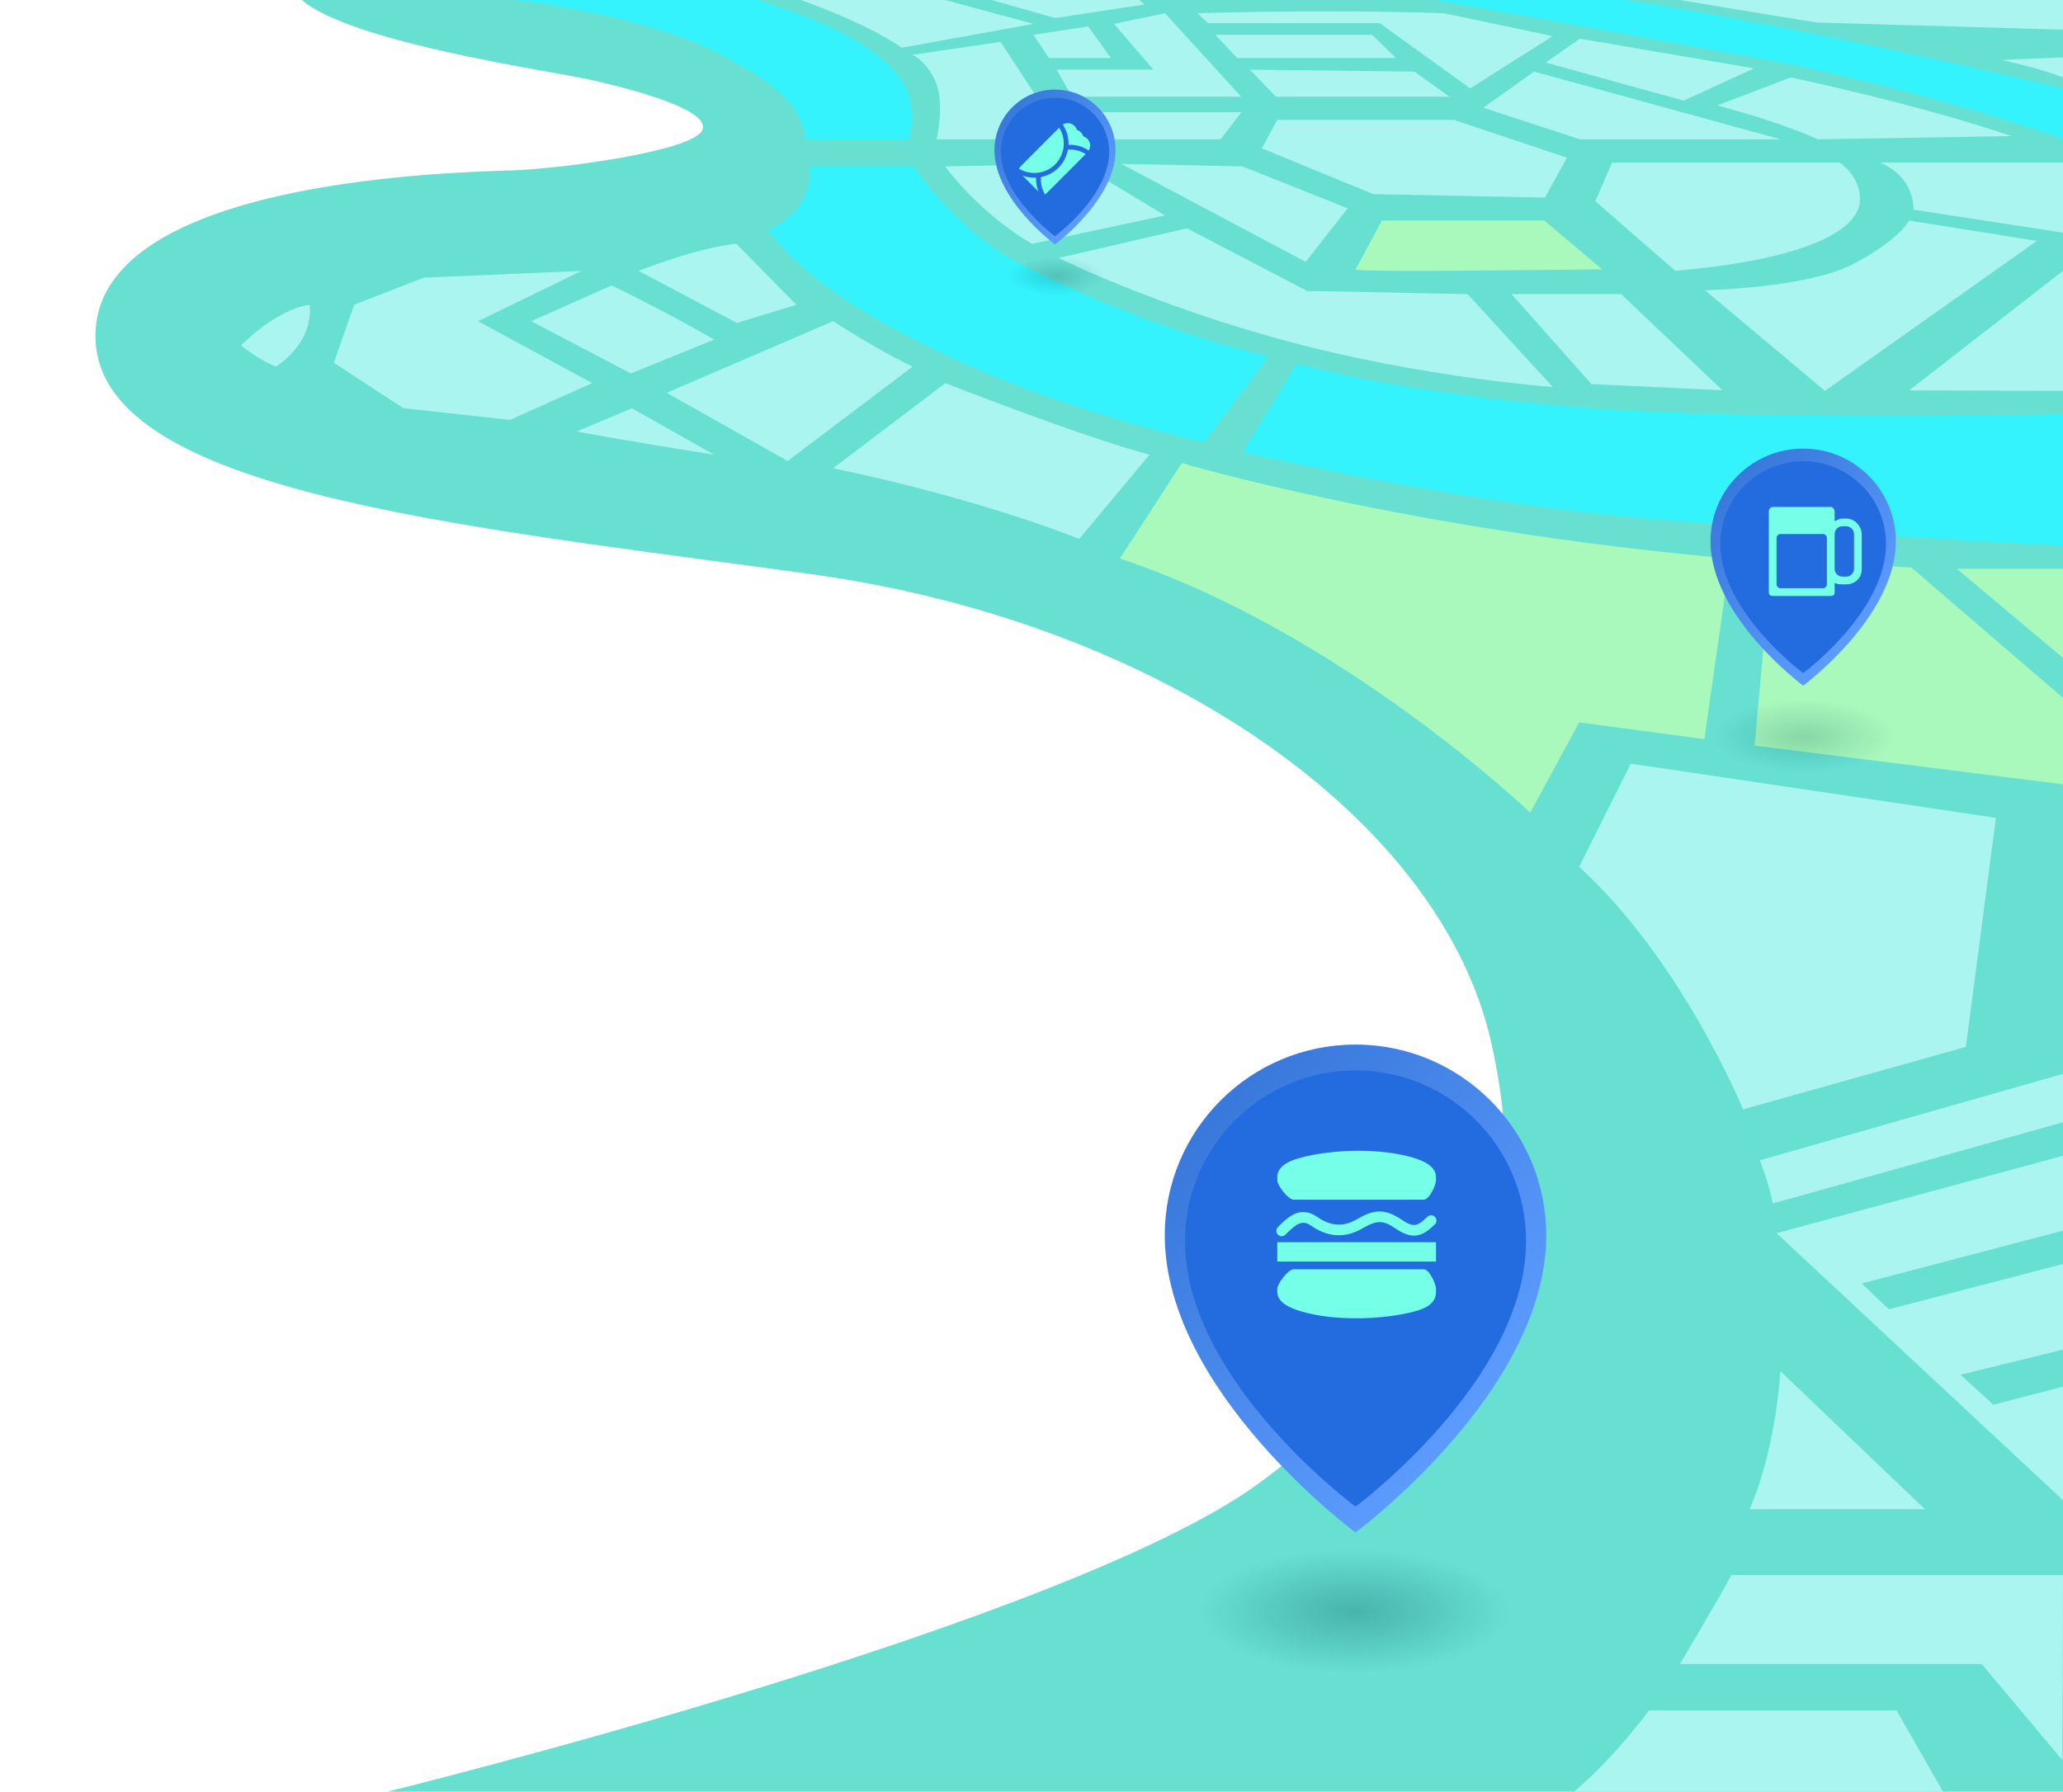 <?xml version="1.0" encoding="utf-8"?>
<!-- Generator: Adobe Illustrator 16.0.0, SVG Export Plug-In . SVG Version: 6.00 Build 0)  -->
<!DOCTYPE svg PUBLIC "-//W3C//DTD SVG 1.1//EN" "http://www.w3.org/Graphics/SVG/1.1/DTD/svg11.dtd">
<svg version="1.1" xmlns="http://www.w3.org/2000/svg" xmlns:xlink="http://www.w3.org/1999/xlink" x="0px" y="0px" width="533px"
	 height="463px" viewBox="0 0 533 463" enable-background="new 0 0 533 463" xml:space="preserve">
<g id="Layer_1">
	<g>
		<path fill="#67E0D2" d="M100,463c0,0,179-44,227-81s70.998-55,58.331-112.334C372.664,212.333,301.332,161,209.332,148.333
			S23.999,127,24.665,86.333S120.5,44.5,133,44s46.5-5,48.5-10.5s-20.5-11-29.5-13S90.5,11,78,0h455v463H100z"/>
		<path fill="#AAF5F0" d="M502,463l-12-21h-64c0,0-8.333,11.666-19.333,21H502z"/>
		<path fill="#AAF5F0" d="M532.834,454.833L512,430h-78c0,0,8.999-15,13.333-23H533L532.834,454.833z"/>
		<path fill="#AAF5F0" d="M452,390c0,0,6.333-13,8-35.666L497.334,390H452z"/>
		<polygon fill="#AAF5F0" points="533,387.666 459,318.666 533,298.666 533,318 481,331.666 488.005,338.334 533,326.631 
			533,348.75 506.505,355.25 515.002,363 533,358.334 		"/>
		<path fill="#AAF5F0" d="M533,277.5l-78.333,22.334c0,0,2.334,5.666,3.334,11.166L533,290V277.5z"/>
		<path fill="#AAF5F0" d="M450.333,286.667c0,0-15.667-38.334-42.333-62.667l13.334-26.666l94.333,14l-7.763,59.189L450.333,286.667
			z"/>
		<polygon fill="#A9F9BC" points="533,202.667 453.333,192.667 457.666,144.333 493.834,146.667 533,180.333 		"/>
		<polygon fill="#A9F9BC" points="505.584,147 533,147 533,170 		"/>
		<path fill="#A9F9BC" d="M395.334,210c0,0-48.667-46.667-106-65.667l16-24.667c0,0,58.333,17.333,141.666,24.667L440.334,191
			L408,186.667L395.334,210z"/>
		<path fill="#AAF5F0" d="M278.83,139.25c0,0-25.08-10.25-63.58-18.25l29-22c0,0,34.814,13.721,52.75,18.5L278.83,139.25z"/>
		<path fill="#AAF5F0" d="M203.5,119.125L172.25,101.5l43-18.5c0,0,10.614,6.958,20.5,11.75L203.5,119.125z"/>
		<path fill="#AAF5F0" d="M184.5,117.5l-21.25-12l-14.25,6C149,111.5,160.75,113.75,184.5,117.5z"/>
		<polygon fill="#AAF5F0" points="153,99 131.75,108.5 104.25,105.5 86.25,93.75 91.5,78.75 109.5,71.75 150.25,70 123.5,83 		"/>
		<path fill="#AAF5F0" d="M71.25,94.75c0,0,9.75-5.75,8.75-16c0,0-7.5,0.5-17.75,10.5C62.25,89.25,66.5,92.75,71.25,94.75z"/>
		<path fill="#AAF5F0" d="M184.5,87.75L163,96.5L137.25,83L158,73.75C158,73.75,172.5,80.75,184.5,87.75z"/>
		<path fill="#AAF5F0" d="M165,70c0,0,15-6,25.25-7l15.5,15.75l-15.375,4.708L165,70z"/>
		<path fill="#34F3FD" d="M198.458,59.5c0,0,11.542-4.5,10.875-16.5H236c0,0,11,16.834,27.833,25.334s36.999,17.167,63.833,23.833
			L311,114.334c0,0-36.25-8.334-64.5-21.584S206.416,69.75,198.458,59.5z"/>
		<path fill="#34F3FD" d="M321,116.75L335,94c0,0,27,7.75,75,11.375S533,107,533,107v34c0,0-86.5-4.5-122.25-8.5
			S334.496,120.014,321,116.75z"/>
		<path fill="#34F3FD" d="M234.875,36c0,0,2.188-8.562-1.312-14.188S222.125,8.25,195.875,0H133c0,0,31.883,3.437,51.275,13.104
			C203.667,22.771,207.001,29,208.167,36H234.875z"/>
		<path fill="#A9F9BC" d="M413.917,69.584c0,0-64.208,0.875-63.708,0.042S357,57,357,57h42L413.917,69.584z"/>
		<polygon fill="#AAF5F0" points="493.25,100.875 533,69.985 533,101 		"/>
		<path fill="#AAF5F0" d="M526.25,62.25l-33-5.25c0,0-2.5,5-14.5,11.25S440.5,75,440.5,75l31,26L526.25,62.25z"/>
		<path fill="#AAF5F0" d="M533,60.125l-38.625-5.938c0,0,0.625-8.188-8.625-12.188H533V60.125z"/>
		<path fill="#AAF5F0" d="M475.25,42c0,0,5.875,3.75,5.25,10.25s-11.501,14.554-47.667,17.735L412.167,52l4.333-10H475.25z"/>
		<polygon fill="#AAF5F0" points="418.833,76 445,100.833 411.167,99.25 390.5,76 		"/>
		<path fill="#AAF5F0" d="M379.166,76l-41.5-0.833l-31-16.167L273.5,66.667c0,0,25.167,12.499,60,21.75S401.166,100,401.166,100
			L379.166,76z"/>
		<path fill="#AAF5F0" d="M301,55.667L266.666,63c0,0-12.167-6.5-22.5-20l34.664-0.667L301,55.667z"/>
		<path fill="#AAF5F0" d="M242,36h33l-16.5-25.167l-22.75,3.333c0,0,3.416,1.333,5.916,6.833S242,36,242,36z"/>
		<path fill="#AAF5F0" d="M206.833,0c0,0,16.167,5.5,26.167,12.333l34-6.167L244.166,0H206.833z"/>
		<polygon fill="#AAF5F0" points="287,15 271,15 267,9 281.166,6.833 		"/>
		<polygon fill="#AAF5F0" points="273,18 298,18 287.833,6.167 301,3.417 320.666,25 277,25 		"/>
		<polygon fill="#AAF5F0" points="256.166,0 272.583,4.667 295.666,1.167 294.333,0 		"/>
		<polygon fill="#AAF5F0" points="320.75,29 315.333,36 284,36 279.5,29 		"/>
		<polygon fill="#AAF5F0" points="348.166,53.834 337.333,67.667 289.666,42.333 321,43 		"/>
		<polygon fill="#AAF5F0" points="399.166,51.062 404.833,40.75 375.666,31 330,31 326,38.334 354.833,50.167 		"/>
		<polygon fill="#AAF5F0" points="383.25,27.834 408.166,36 460,36 396.333,18.5 		"/>
		<polygon fill="#AAF5F0" points="399.333,16.167 435,26 453.167,17.667 408.167,10 		"/>
		<path fill="#AAF5F0" d="M462.666,20c0,0,33.166,7,57,15.167l-50,0.833c0,0-8.667-4.167-26-8.75L462.666,20z"/>
		<path fill="#AAF5F0" d="M533,20c0,0-4.668-2-15.834-4.5L533,14.834V20z"/>
		<path fill="#AAF5F0" d="M379.833,22.833L356.499,6h-44.331l-2.835-2.583c0,0,33.001-1.084,63.667,0l28.166,5.917L379.833,22.833z"
			/>
		<polygon fill="#AAF5F0" points="374.5,25 365.416,18.5 322.918,18 329.666,25 		"/>
		<polygon fill="#AAF5F0" points="360.666,15 354.5,9 314,9 319.666,15 		"/>
		<path fill="#34F3FD" d="M533.125,36c0,0-35.729-13.082-79.896-21.166S371,0,371,0h49c0,0,43.75,6.417,113,22.833L533.125,36z"/>
		<path fill="#AAF5F0" d="M434.001,0c0,0,20.834,3.5,35.5,5.833L533,7.667V0H434.001z"/>
	</g>
</g>
<g id="Layer_2">
	<g>
		<g>
			<linearGradient id="SVGID_1_" gradientUnits="userSpaceOnUse" x1="446.519" y1="124.701" x2="484.604" y2="159.676">
				<stop  offset="0" style="stop-color:#3978DB"/>
				<stop  offset="1" style="stop-color:#5C9CFF"/>
			</linearGradient>
			<path fill="url(#SVGID_1_)" d="M489.812,139.87c0-13.223-10.72-23.942-23.942-23.942s-23.942,10.719-23.942,23.942
				c0,19.625,23.942,37.308,23.942,37.308S489.812,159.496,489.812,139.87z"/>
			<path fill="#226CE0" d="M487.275,140.578c0-11.822-9.584-21.405-21.405-21.405s-21.405,9.583-21.405,21.405
				c0,17.546,21.405,33.354,21.405,33.354S487.275,158.124,487.275,140.578z"/>
		</g>
		
			<radialGradient id="SVGID_2_" cx="465.87" cy="190.333" r="23.77" gradientTransform="matrix(1 0 0 0.4 0 114.2)" gradientUnits="userSpaceOnUse">
			<stop  offset="0" style="stop-color:#004F54;stop-opacity:0.2"/>
			<stop  offset="1" style="stop-color:#004C54;stop-opacity:0"/>
		</radialGradient>
		<ellipse fill="url(#SVGID_2_)" cx="465.87" cy="190.333" rx="31.339" ry="12.163"/>
		<path fill="#76FFE8" d="M477,134h-1c-0.732,0-1.409,0.378-2,0.723v-2.556c0-0.552-0.447-1.167-1-1.167h-15
			c-0.553,0-1,0.614-1,1.167v21c0,0.552,0.447,0.833,1,0.833h15c0.553,0,1-0.281,1-0.833v-2.556c0.591,0.344,1.268,0.39,2,0.39h1
			c2.206,0,4-1.628,4-3.833v-9C481,135.961,479.206,134,477,134z M472,151c0,0.552-0.447,1-1,1h-11c-0.553,0-1-0.448-1-1v-12
			c0-0.552,0.447-1,1-1h11c0.553,0,1,0.448,1,1V151z M479,147c0,1.104-0.896,2-2,2h-1c-1.104,0-2-0.896-2-2v-9c0-1.104,0.896-2,2-2
			h1c1.104,0,2,0.896,2,2V147z"/>
	</g>
	<g>
		<g>
			<linearGradient id="SVGID_3_" gradientUnits="userSpaceOnUse" x1="259.928" y1="28.88" x2="284.819" y2="51.739">
				<stop  offset="0" style="stop-color:#3978DB"/>
				<stop  offset="1" style="stop-color:#5C9CFF"/>
			</linearGradient>
			<path fill="url(#SVGID_3_)" d="M288.223,38.795c0-8.642-7.006-15.647-15.647-15.647s-15.647,7.005-15.647,15.647
				c0,12.827,15.647,24.383,15.647,24.383S288.223,51.622,288.223,38.795z"/>
			<path fill="#226CE0" d="M286.564,39.258c0-7.726-6.264-13.989-13.989-13.989s-13.989,6.263-13.989,13.989
				c0,11.467,13.989,21.799,13.989,21.799S286.564,50.725,286.564,39.258z"/>
		</g>
		
			<radialGradient id="SVGID_4_" cx="272.87" cy="71.332" r="12.588" gradientTransform="matrix(1 0 0 0.4 0 42.8)" gradientUnits="userSpaceOnUse">
			<stop  offset="0" style="stop-color:#004F54;stop-opacity:0.2"/>
			<stop  offset="1" style="stop-color:#004C54;stop-opacity:0"/>
		</radialGradient>
		<ellipse fill="url(#SVGID_4_)" cx="272.87" cy="71.333" rx="16.597" ry="6.441"/>
		<g>
			<path fill-rule="evenodd" clip-rule="evenodd" fill="#76FFE8" d="M263.234,43.551c0.202-0.242,0.388-0.499,0.61-0.721
				c3.214-3.23,6.434-6.456,9.651-9.683c0.049-0.051,0.08-0.119,0.131-0.198c0.558,0.883,0.915,1.771,1.085,2.732
				c0.327,1.833,0.044,3.572-0.877,5.188c-0.902,1.583-2.223,2.697-3.93,3.343c-1.118,0.422-2.274,0.569-3.461,0.451
				c-1.151-0.115-2.217-0.487-3.209-1.077C263.234,43.574,263.234,43.563,263.234,43.551z"/>
			<path fill-rule="evenodd" clip-rule="evenodd" fill="#76FFE8" d="M269.965,50.245c-0.145-0.308-0.3-0.612-0.433-0.925
				c-0.459-1.074-0.661-2.196-0.629-3.365c0.003-0.15,0.052-0.205,0.194-0.234c1.202-0.248,2.301-0.737,3.293-1.458
				c1.367-0.993,2.388-2.266,3.012-3.838c0.208-0.526,0.337-1.084,0.495-1.629c0.026-0.09,0.042-0.145,0.155-0.15
				c1.572-0.068,3.028,0.309,4.372,1.125c0.02,0.012,0.036,0.029,0.104,0.083c-0.07,0.046-0.139,0.078-0.188,0.127
				c-3.268,3.272-6.532,6.546-9.803,9.818c-0.164,0.164-0.356,0.297-0.535,0.445C269.988,50.245,269.977,50.245,269.965,50.245z"/>
			<path fill-rule="evenodd" clip-rule="evenodd" fill="#76FFE8" d="M281.662,37.864c-0.096,0.299-0.188,0.6-0.285,0.899
				c-0.012,0.038-0.037,0.072-0.065,0.121c-1.595-1.028-3.335-1.52-5.249-1.459c0.048-1.907-0.433-3.65-1.476-5.243
				c0.278-0.178,0.569-0.273,0.876-0.327c0.052-0.009,0.102-0.025,0.152-0.037c0.18,0,0.36,0,0.54,0
				c0.02,0.011,0.039,0.028,0.06,0.032c0.971,0.176,1.635,0.723,1.989,1.646c0.02,0.056,0.089,0.109,0.147,0.132
				c0.724,0.277,1.223,0.776,1.503,1.5c0.026,0.066,0.095,0.139,0.161,0.164c0.734,0.28,1.236,0.784,1.5,1.521
				c0.06,0.167,0.099,0.341,0.146,0.513C281.662,37.504,281.662,37.684,281.662,37.864z"/>
			<path fill-rule="evenodd" clip-rule="evenodd" fill="#76FFE8" d="M264.224,45.4c1.079,0.384,2.241,0.571,3.457,0.519
				c-0.028,1.235,0.163,2.414,0.601,3.577C266.905,48.106,265.552,46.739,264.224,45.4z"/>
		</g>
	</g>
	<g>
		<g>
			<g>
				<linearGradient id="SVGID_5_" gradientUnits="userSpaceOnUse" x1="310.379" y1="287.982" x2="388.769" y2="359.974">
					<stop  offset="0" style="stop-color:#3978DB"/>
					<stop  offset="1" style="stop-color:#5C9CFF"/>
				</linearGradient>
				<path fill="url(#SVGID_5_)" d="M399.49,319.209c0-27.217-22.064-49.281-49.281-49.281c-27.218,0-49.281,22.064-49.281,49.281
					c0,40.396,49.281,76.791,49.281,76.791S399.49,359.604,399.49,319.209z"/>
				<path fill="#226CE0" d="M394.268,320.666c0-24.333-19.727-44.059-44.059-44.059s-44.059,19.726-44.059,44.059
					c0,36.115,44.059,68.655,44.059,68.655S394.268,356.781,394.268,320.666z"/>
			</g>
		</g>
		
			<radialGradient id="SVGID_6_" cx="349.87" cy="416.332" r="40.734" gradientTransform="matrix(1 0 0 0.4 0 249.799)" gradientUnits="userSpaceOnUse">
			<stop  offset="0" style="stop-color:#004F54;stop-opacity:0.3"/>
			<stop  offset="1" style="stop-color:#004C54;stop-opacity:0"/>
		</radialGradient>
		<ellipse fill="url(#SVGID_6_)" cx="349.87" cy="416.332" rx="53.703" ry="20.843"/>
		<g>
			<path fill="#76FFE8" d="M371,304.971c0,1.358-1.762,5.029-3.122,5.029h-33.679c-1.358,0-4.199-3.671-4.199-5.029v-0.824
				c0-2.466,2.41-4.004,5.799-4.927c8.134-2.22,20.648-2.702,29.51,0c2.668,0.814,5.691,2.258,5.691,4.927V304.971z"/>
			<path fill="#76FFE8" d="M330,333.062c0-1.363,2.841-5.062,4.199-5.062h33.679c1.36,0,3.122,3.698,3.122,5.062v0.819
				c0,2.466-1.87,4.004-5.254,4.93c-8.137,2.22-20.924,2.702-29.783,0c-2.67-0.812-5.963-2.261-5.963-4.93V333.062z"/>
			<rect x="330" y="321" fill="#76FFE8" width="41" height="5"/>
			<g>
				<path fill="#76FFE8" d="M331.133,319.448c-0.355,0-0.708-0.138-0.976-0.407c-0.539-0.537-0.539-1.41,0-1.95
					c2.556-2.556,5.737-5.738,10.267-2.567c3.375,2.359,6.647,2.561,10.013,0.613c4.248-2.467,7.083-3.084,11.695,0.052
					c3.264,2.22,4.257,1.54,6.657-0.76c0.549-0.527,1.425-0.509,1.95,0.04c0.527,0.552,0.506,1.425-0.04,1.95
					c-3.212,3.076-5.659,4.085-10.12,1.051c-3.28-2.234-4.835-2.223-8.761,0.052c-4.267,2.471-8.754,2.216-12.974-0.735
					c-2.397-1.681-3.821-0.66-6.739,2.255C331.836,319.311,331.482,319.448,331.133,319.448z"/>
			</g>
		</g>
	</g>
</g>
</svg>
